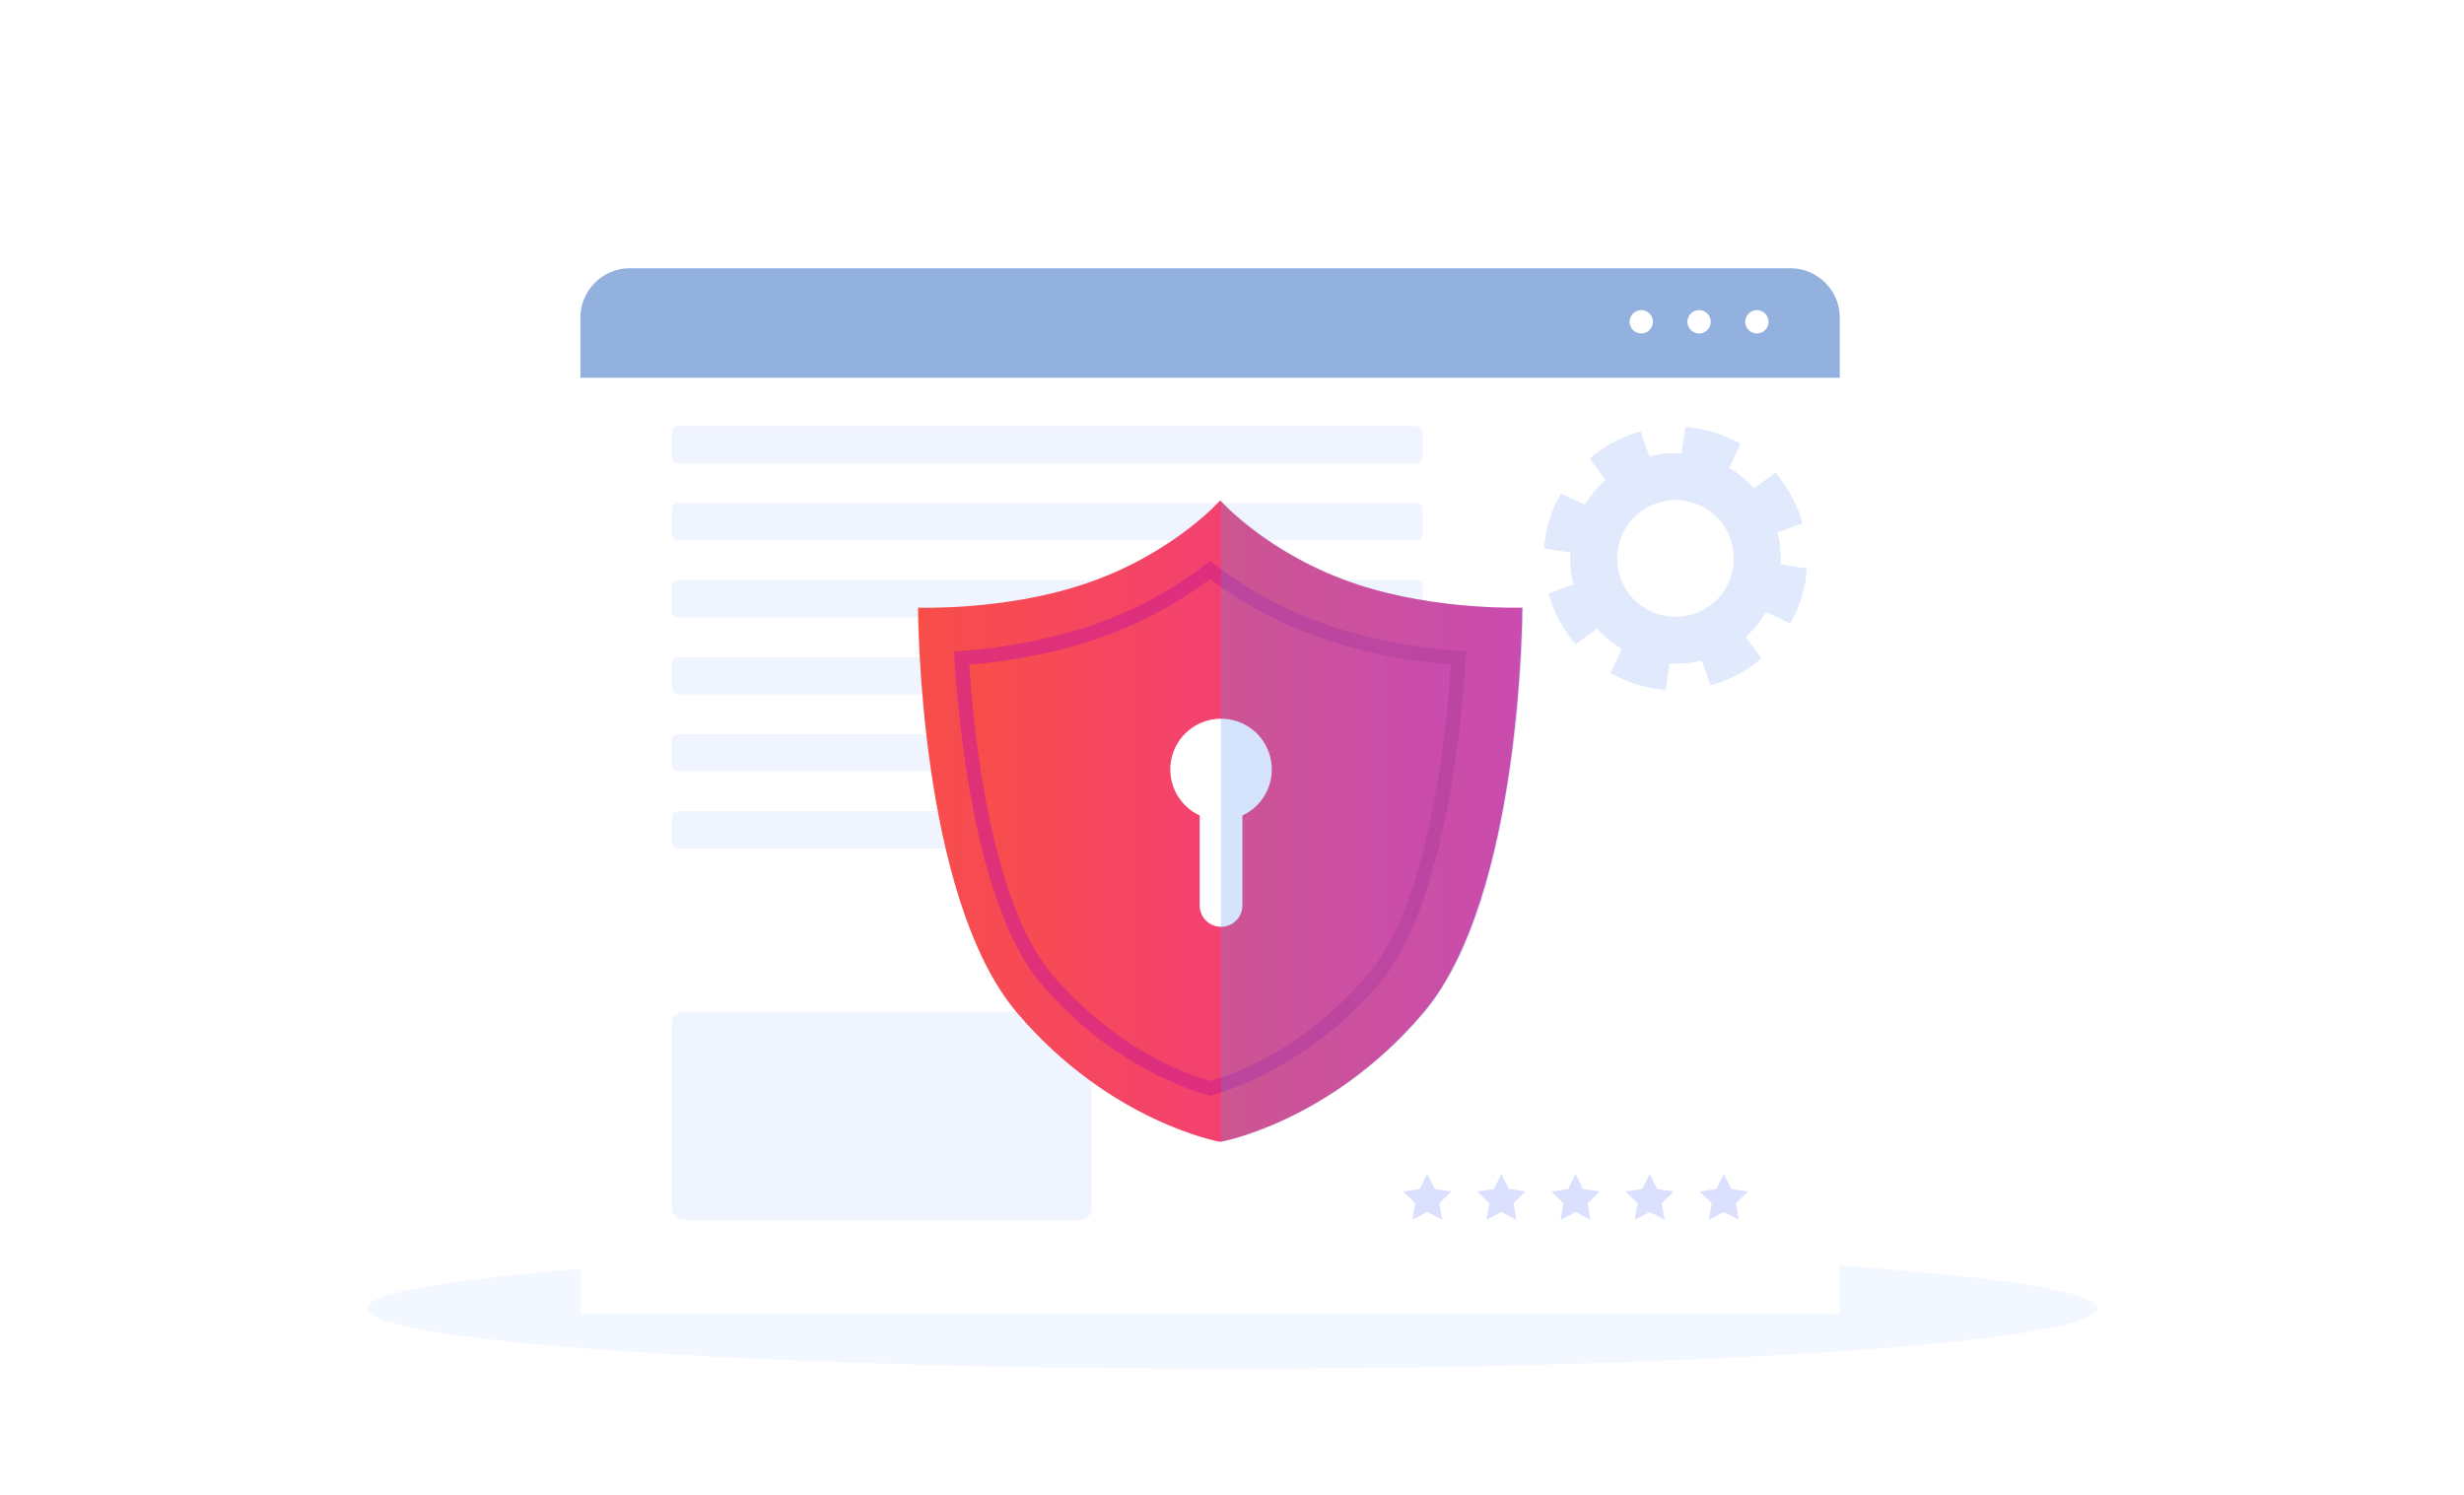 <svg xmlns="http://www.w3.org/2000/svg" xmlns:xlink="http://www.w3.org/1999/xlink" width="450" height="273" viewBox="0 0 450 273">
  <defs>
    <filter id="Rectangle_19296" x="73" y="19" width="295.999" height="254" filterUnits="userSpaceOnUse">
      <feOffset dy="3" input="SourceAlpha"/>
      <feGaussianBlur stdDeviation="11" result="blur"/>
      <feFlood flood-color="#d3d9e3"/>
      <feComposite operator="in" in2="blur"/>
      <feComposite in="SourceGraphic"/>
    </filter>
    <linearGradient id="linear-gradient" y1="0.5" x2="1" y2="0.5" gradientUnits="objectBoundingBox">
      <stop offset="0" stop-color="#f84e49"/>
      <stop offset="1" stop-color="#ef3598"/>
    </linearGradient>
  </defs>
  <g id="bg_No_Access" transform="translate(-486 -210)">
    <rect id="Rectangle_18491" data-name="Rectangle 18491" width="450" height="250" transform="translate(486 210)" fill="#fff"/>
    <ellipse id="Ellipse_2428" data-name="Ellipse 2428" cx="158" cy="11" rx="158" ry="11" transform="translate(553 438)" fill="#f3f7ff"/>
    <g id="Group_44518" data-name="Group 44518" transform="translate(156.94 48.522)">
      <g id="Group_44523" data-name="Group 44523" transform="translate(435.06 210.478)">
        <g transform="matrix(1, 0, 0, 1, -106, -49)" filter="url(#Rectangle_19296)">
          <path id="Rectangle_19296-2" data-name="Rectangle 19296" d="M9.04,0H220.959A9.04,9.04,0,0,1,230,9.04V188a0,0,0,0,1,0,0H0a0,0,0,0,1,0,0V9.04A9.04,9.04,0,0,1,9.04,0Z" transform="translate(106 49)" fill="#fff"/>
        </g>
        <path id="Rectangle_19304" data-name="Rectangle 19304" d="M9.04,0H220.959A9.04,9.04,0,0,1,230,9.04V20a0,0,0,0,1,0,0H0a0,0,0,0,1,0,0V9.04A9.04,9.04,0,0,1,9.04,0Z" fill="#93b1df"/>
        <rect id="Rectangle_19297" data-name="Rectangle 19297" width="76.676" height="38.008" rx="2.075" transform="translate(16.698 135.794)" fill="#e1eafd" opacity="0.55"/>
        <path id="Union_8" data-name="Union 8" d="M1512.174,7838.118a1.175,1.175,0,0,1-1.174-1.174v-4.456a1.175,1.175,0,0,1,1.174-1.174h134.759a1.173,1.173,0,0,1,1.172,1.174v4.456a1.173,1.173,0,0,1-1.172,1.174Zm0-14.063a1.175,1.175,0,0,1-1.174-1.174v-4.456a1.175,1.175,0,0,1,1.174-1.174h134.759a1.173,1.173,0,0,1,1.172,1.174v4.456a1.173,1.173,0,0,1-1.172,1.174Zm0-14.063a1.175,1.175,0,0,1-1.174-1.174v-4.456a1.175,1.175,0,0,1,1.174-1.174h134.759a1.173,1.173,0,0,1,1.172,1.174v4.456a1.173,1.173,0,0,1-1.172,1.174Zm0-14.062a1.175,1.175,0,0,1-1.174-1.172V7790.3a1.175,1.175,0,0,1,1.174-1.174h134.759a1.173,1.173,0,0,1,1.172,1.174v4.458a1.173,1.173,0,0,1-1.172,1.172Zm0-14.061a1.176,1.176,0,0,1-1.174-1.174v-4.458a1.176,1.176,0,0,1,1.174-1.174h134.759a1.175,1.175,0,0,1,1.172,1.174v4.458a1.175,1.175,0,0,1-1.172,1.174Zm0-14.065a1.174,1.174,0,0,1-1.174-1.172v-4.458a1.176,1.176,0,0,1,1.174-1.174h134.759a1.175,1.175,0,0,1,1.172,1.174v4.458a1.173,1.173,0,0,1-1.172,1.172Z" transform="translate(-1494.302 -7732.166)" fill="#e1eafd" stroke="rgba(0,0,0,0)" stroke-miterlimit="10" stroke-width="1" opacity="0.55"/>
        <g id="Group_44518-2" data-name="Group 44518" transform="translate(150.242 165.416)">
          <path id="Path_35872" data-name="Path 35872" d="M524.7,323.419l1.365,2.761,3.053.443-2.209,2.149.521,3.034-2.73-1.433-2.73,1.433.521-3.034-2.209-2.149,3.053-.443Z" transform="translate(-520.282 -323.419)" fill="#dbe0fe"/>
          <path id="Path_35873" data-name="Path 35873" d="M533.926,323.419l1.365,2.761,3.053.443-2.209,2.149.521,3.034-2.73-1.433L531.2,331.8l.521-3.034-2.209-2.149,3.053-.443Z" transform="translate(-515.968 -323.419)" fill="#dbe0fe"/>
          <path id="Path_35874" data-name="Path 35874" d="M543.153,323.419l1.365,2.761,3.053.443-2.209,2.149.521,3.034-2.73-1.433-2.73,1.433.522-3.034-2.209-2.149,3.053-.443Z" transform="translate(-511.654 -323.419)" fill="#dbe0fe"/>
          <path id="Path_35875" data-name="Path 35875" d="M552.379,323.419l1.365,2.761,3.053.443-2.209,2.149.521,3.034-2.73-1.433-2.73,1.433.521-3.034-2.209-2.149,3.053-.443Z" transform="translate(-507.34 -323.419)" fill="#dbe0fe"/>
          <path id="Path_35876" data-name="Path 35876" d="M561.605,323.419l1.365,2.761,3.053.443-2.209,2.149.521,3.034-2.731-1.433-2.73,1.433.521-3.034-2.209-2.149,3.053-.443Z" transform="translate(-503.026 -323.419)" fill="#dbe0fe"/>
        </g>
        <g id="Group_44521" data-name="Group 44521" transform="translate(61.663 42.407)">
          <path id="Path_35877" data-name="Path 35877" d="M540.12,254.77c-16.249-5.385-25.021-15.338-25.021-15.338s-8.772,9.952-25.02,15.338c-14.55,4.821-30.153,4.241-30.153,4.241s0,52.8,18.142,74.075c17.037,19.977,37.03,23.5,37.03,23.5s19.993-3.52,37.03-23.5c18.144-21.274,18.144-74.075,18.144-74.075S554.668,259.591,540.12,254.77Z" transform="translate(-459.926 -239.432)" fill="url(#linear-gradient)"/>
          <path id="Path_35878" data-name="Path 35878" d="M511.16,344.673c-4.509-1.236-18.549-6.04-30.787-20.39-11.218-13.155-15.037-43.416-15.95-60.792a99.5,99.5,0,0,0,24.3-4.452,73.8,73.8,0,0,0,22.438-12.076,73.75,73.75,0,0,0,22.434,12.076,99.527,99.527,0,0,0,24.3,4.452c-.911,17.375-4.729,47.635-15.951,60.792C529.706,338.633,515.667,343.437,511.16,344.673Z" transform="translate(-457.823 -235.933)" fill="#d62984" opacity="0.75"/>
          <path id="Path_35879" data-name="Path 35879" d="M510.283,340.9c-4.792-1.377-17.42-6.056-28.784-19.381-10.282-12.055-14.095-39.392-15.19-56.669a99.577,99.577,0,0,0,22.365-4.385,76.381,76.381,0,0,0,21.609-11.218,76.36,76.36,0,0,0,21.606,11.218,99.665,99.665,0,0,0,22.357,4.385c-1.107,17.29-4.93,44.649-15.181,56.669C527.7,334.845,515.073,339.524,510.283,340.9Z" transform="translate(-456.941 -234.871)" fill="url(#linear-gradient)"/>
          <g id="Group_44520" data-name="Group 44520" transform="translate(46.071 39.867)">
            <g id="Group_44519" data-name="Group 44519">
              <path id="Path_35880" data-name="Path 35880" d="M508.486,275.9a9.266,9.266,0,1,1-9.265-9.246A9.257,9.257,0,0,1,508.486,275.9Z" transform="translate(-489.955 -266.652)" fill="#fff"/>
              <path id="Path_35881" data-name="Path 35881" d="M497.513,301.832h0a3.9,3.9,0,0,1-3.9-3.894V276.621a3.9,3.9,0,0,1,3.9-3.894h0a3.9,3.9,0,0,1,3.9,3.894v21.316A3.9,3.9,0,0,1,497.513,301.832Z" transform="translate(-488.246 -263.829)" fill="#fff"/>
            </g>
          </g>
          <path id="Path_35882" data-name="Path 35882" d="M521.289,254.77c-16.248-5.385-25.02-15.338-25.02-15.338V356.583s19.993-3.52,37.03-23.5c18.143-21.274,18.143-74.075,18.143-74.075S535.839,259.591,521.289,254.77Z" transform="translate(-440.932 -239.432)" fill="#5890f4" opacity="0.25" style="mix-blend-mode: multiply;isolation: isolate"/>
        </g>
        <g id="Group_44522" data-name="Group 44522" transform="translate(191.619 7.652)">
          <path id="Path_35884" data-name="Path 35884" d="M552.726,217.823A2.125,2.125,0,1,1,550.6,215.7,2.124,2.124,0,0,1,552.726,217.823Z" transform="translate(-548.476 -215.702)" fill="#fff"/>
          <path id="Path_35885" data-name="Path 35885" d="M559.923,217.823A2.126,2.126,0,1,1,557.8,215.7,2.125,2.125,0,0,1,559.923,217.823Z" transform="translate(-545.112 -215.702)" fill="#fff"/>
          <path id="Path_35886" data-name="Path 35886" d="M567.117,217.823a2.125,2.125,0,1,1-2.125-2.121A2.124,2.124,0,0,1,567.117,217.823Z" transform="translate(-541.747 -215.702)" fill="#fff"/>
        </g>
      </g>
      <path id="Path_35887" data-name="Path 35887" d="M582.355,259.009l4.575-1.64a24.172,24.172,0,0,0-4.946-9.283l-3.913,2.88a19.087,19.087,0,0,0-4.534-3.733l2.078-4.4a23.626,23.626,0,0,0-10.064-3.068l-.73,4.81a19.125,19.125,0,0,0-5.845.569l-1.64-4.573a24.168,24.168,0,0,0-9.284,4.946l2.881,3.912a19.106,19.106,0,0,0-3.733,4.533l-4.4-2.077a23.566,23.566,0,0,0-3.068,10.064l4.81.73a19.131,19.131,0,0,0,.569,5.845l-4.573,1.639a24.157,24.157,0,0,0,4.946,9.284l3.911-2.881a19.077,19.077,0,0,0,4.534,3.733l-2.077,4.4a23.563,23.563,0,0,0,10.064,3.068l.729-4.809a19.094,19.094,0,0,0,5.846-.571l1.639,4.575a24.174,24.174,0,0,0,9.284-4.946l-2.881-3.912a19.061,19.061,0,0,0,3.733-4.534l4.4,2.078a23.6,23.6,0,0,0,3.067-10.064l-4.81-.73A19.052,19.052,0,0,0,582.355,259.009Zm-21.728,14.949a10.655,10.655,0,1,1,13.3-7.085A10.655,10.655,0,0,1,560.627,273.958Z" transform="translate(71.326 -0.288)" fill="#e1eafd"/>
    </g>
  </g>
</svg>
